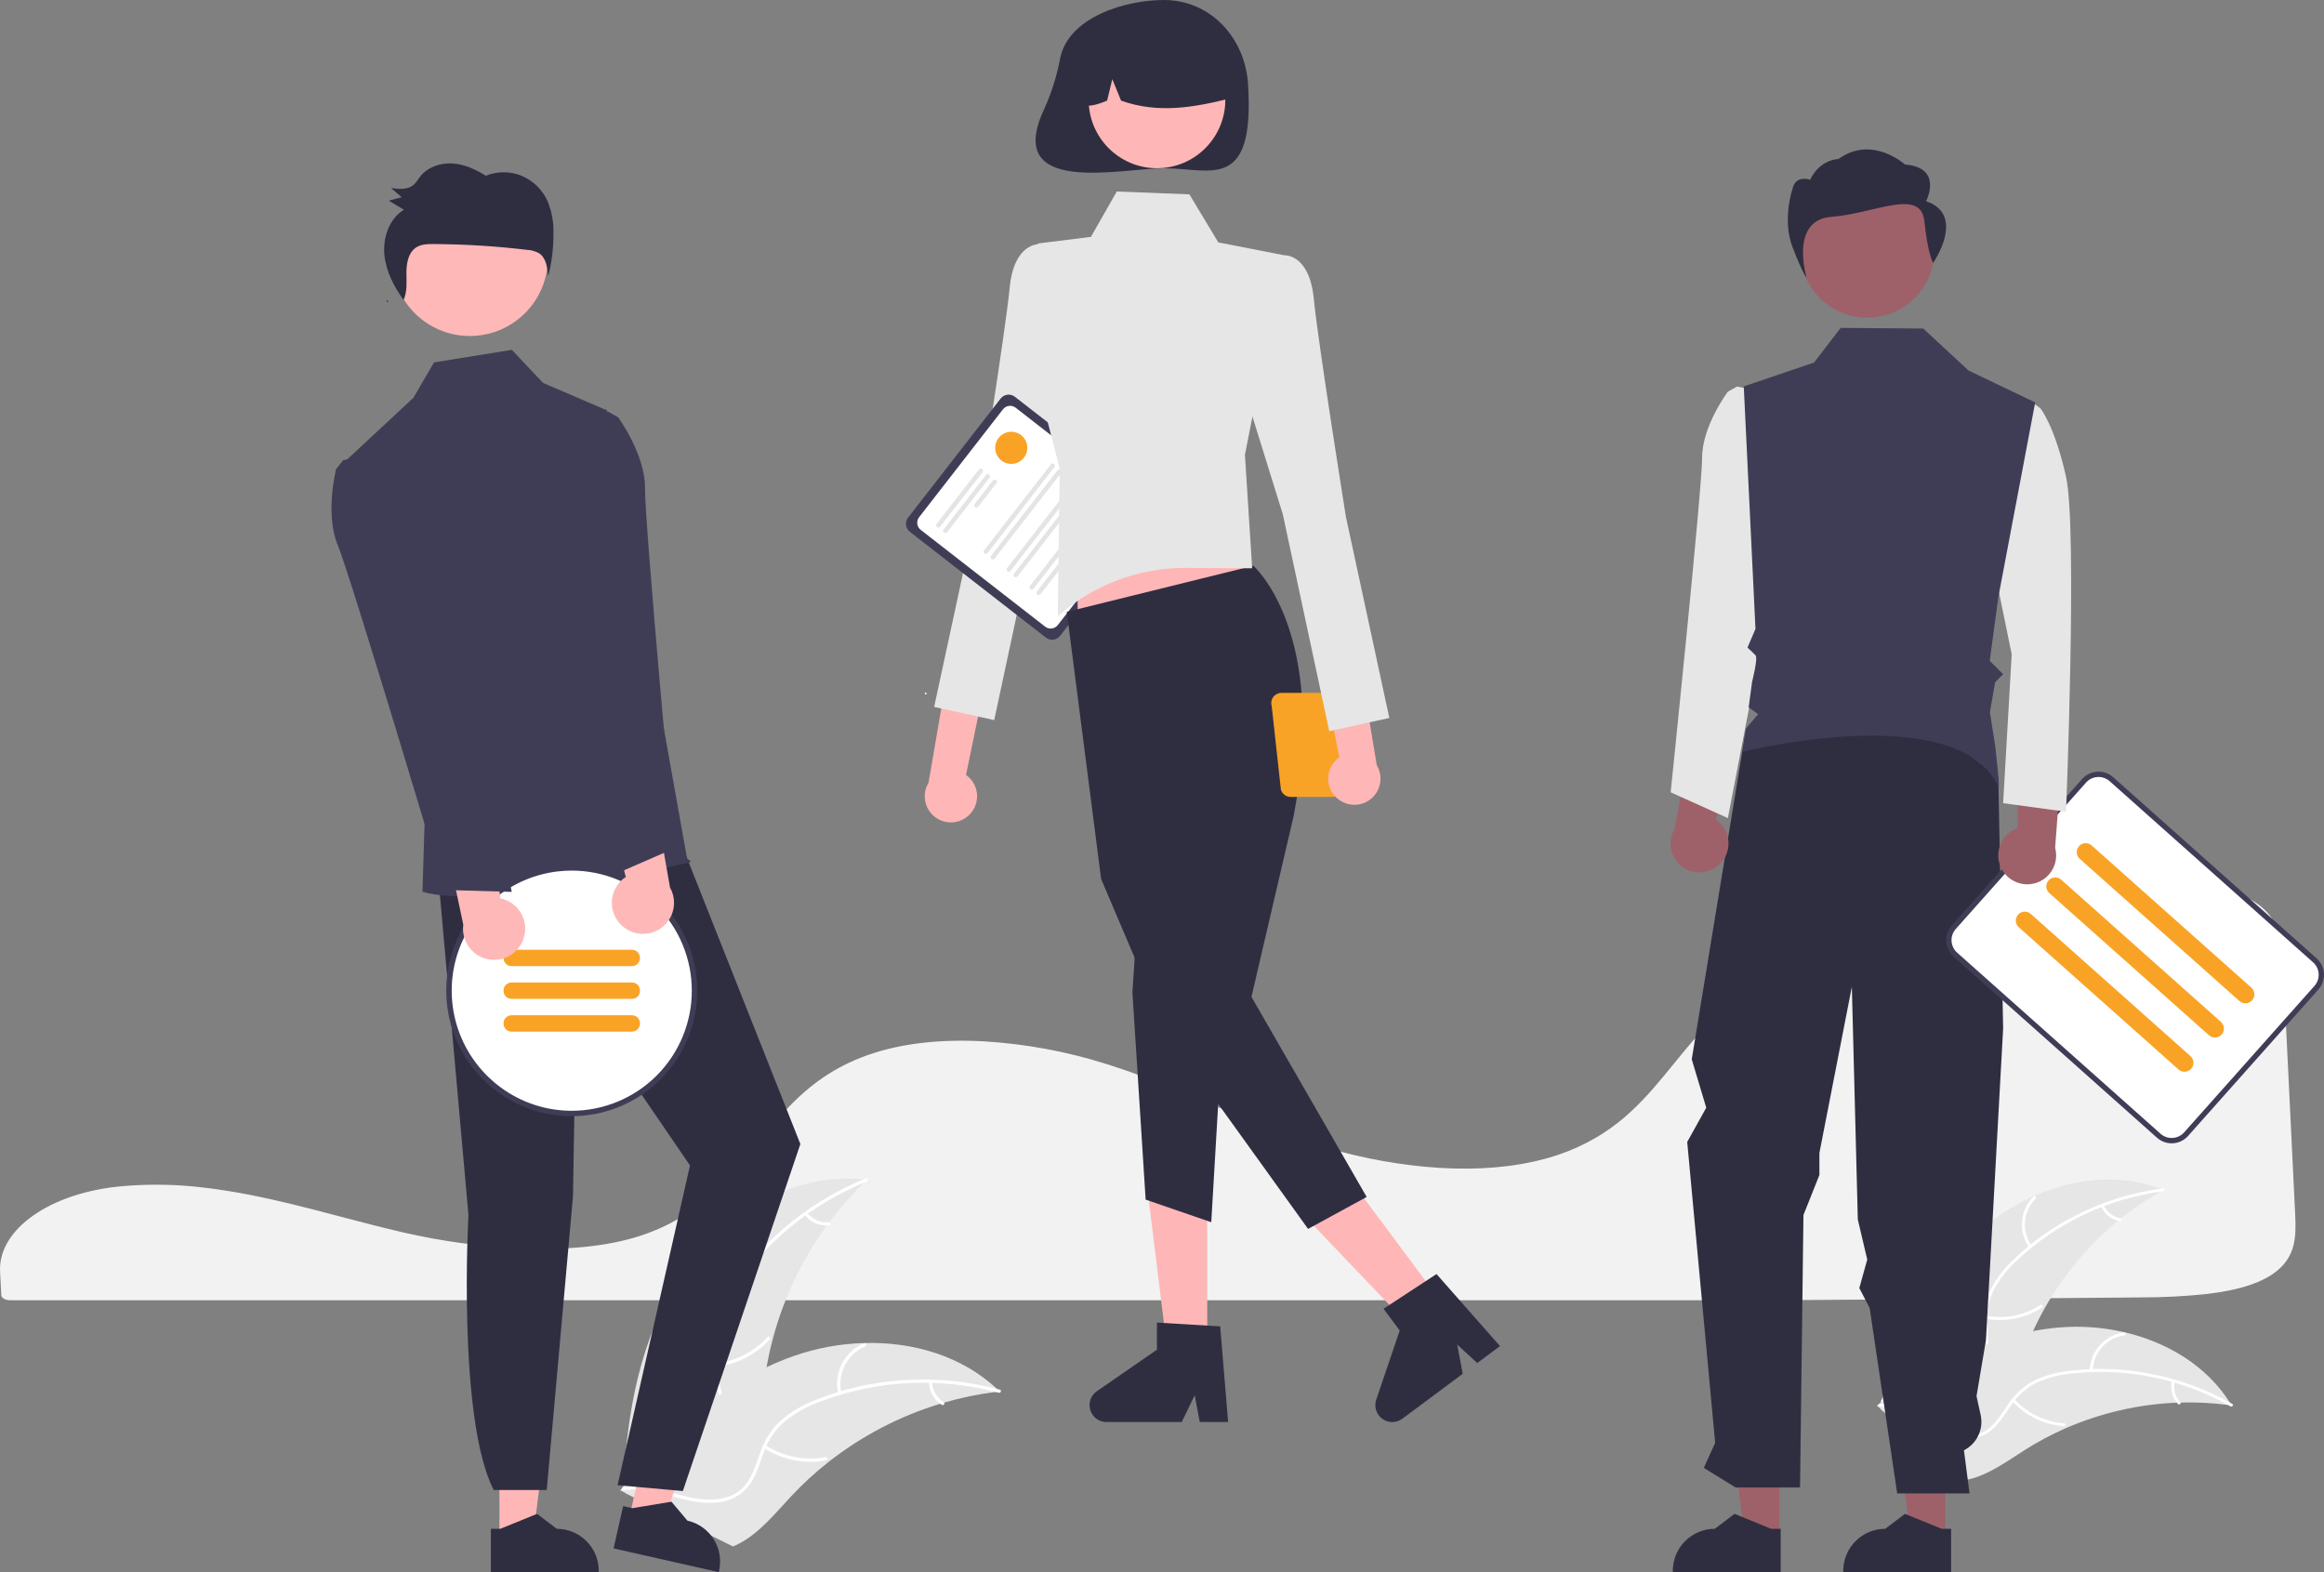 <svg width="272" height="184" viewBox="0 0 272 184" fill="none" xmlns="http://www.w3.org/2000/svg">
<rect x="0" y="0" width="272" height="184" fill="#808080" stroke="none"/>
<g clip-path="url(#clip0_343_143)">
<path d="M18.305 138.654C17.013 138.654 15.719 138.707 14.455 138.815L14.271 138.83C5.888 139.572 -0.245 143.873 0.008 148.835L0.056 149.732C0.088 150.299 0.123 150.909 0.151 151.586C0.166 151.919 0.621 152.176 1.188 152.176H207.406C221.945 152.087 236.432 151.976 250.461 151.845C253.092 151.851 255.721 151.714 258.338 151.437C262.237 150.975 264.943 150.06 266.611 148.64H266.612C268.687 146.878 268.752 144.66 268.627 142.154C268.371 137.093 268.118 131.776 267.865 126.476C267.641 121.805 267.419 117.146 267.196 112.685C267.059 110.038 266.753 107.702 264.397 105.916C261.842 103.985 257.184 103.006 250.551 103.006C250.471 103.006 250.391 103.006 250.31 103.007C229.522 103.081 208.925 110.23 199.056 120.798C197.92 122.015 196.861 123.318 195.837 124.578C194.323 126.44 192.759 128.364 190.892 130.085C189.881 131.03 188.788 131.882 187.626 132.632C187.546 132.688 187.454 132.747 187.357 132.803C187.135 132.948 186.903 133.087 186.677 133.212C185.353 133.976 183.958 134.611 182.512 135.106L182.366 135.155C182.256 135.194 182.137 135.233 182.018 135.269C181.182 135.538 180.314 135.77 179.445 135.957C175.683 136.787 171.406 136.985 166.732 136.548C162.44 136.135 158.203 135.271 154.091 133.971C149.763 132.603 145.712 130.897 141.794 129.247C140.073 128.522 138.293 127.773 136.516 127.063C136.182 126.929 135.853 126.799 135.519 126.668C133.348 125.822 131.38 125.123 129.502 124.531C124.849 123.06 120.033 122.167 115.162 121.874C109.992 121.591 105.436 122.125 101.624 123.458C100.573 123.824 99.55 124.265 98.562 124.778C94.046 127.123 91.263 130.585 88.571 133.933C85.222 138.097 81.76 142.403 74.922 144.636C67.033 147.214 55.517 146.143 47.369 144.28C44.808 143.694 42.249 143.02 39.775 142.369C38.776 142.105 37.776 141.844 36.775 141.584C34.808 141.076 33.199 140.687 31.71 140.358L31.239 140.254C30.977 140.197 30.715 140.14 30.448 140.086C28.679 139.714 27.032 139.422 25.41 139.192L25.027 139.136C24.258 139.035 23.538 138.95 22.832 138.879L22.551 138.851C21.169 138.72 19.738 138.654 18.305 138.654Z" fill="#F2F2F2"/>
<path d="M231.547 144.192C237.35 138.962 245.98 136.332 253.22 139.265C245.794 143.389 240.065 150.008 237.048 157.951C235.895 161.018 234.933 164.55 232.098 166.192C230.334 167.214 228.139 167.264 226.162 166.77C224.184 166.277 222.371 165.288 220.583 164.309L220.074 164.298C222.358 156.826 225.744 149.423 231.547 144.192Z" fill="#E6E6E6"/>
<path d="M253.178 139.424C246.766 140.253 240.779 143.081 236.065 147.508C235.034 148.443 234.156 149.535 233.464 150.743C232.829 151.942 232.525 153.289 232.586 154.645C232.617 155.911 232.796 157.201 232.519 158.452C232.368 159.09 232.084 159.689 231.685 160.21C231.286 160.73 230.782 161.161 230.205 161.473C228.788 162.287 227.163 162.544 225.566 162.74C223.792 162.957 221.945 163.155 220.41 164.151C220.224 164.271 220.047 163.975 220.233 163.855C222.905 162.123 226.286 162.753 229.159 161.598C230.499 161.058 231.686 160.112 232.105 158.68C232.473 157.429 232.29 156.098 232.247 154.817C232.168 153.495 232.414 152.174 232.963 150.969C233.591 149.73 234.426 148.606 235.43 147.646C237.658 145.45 240.218 143.617 243.015 142.215C246.198 140.598 249.634 139.538 253.175 139.079C253.394 139.051 253.396 139.396 253.178 139.424Z" fill="white"/>
<path d="M237.499 145.993C236.864 145.101 236.566 144.013 236.659 142.922C236.753 141.831 237.23 140.808 238.008 140.037C238.165 139.882 238.414 140.12 238.256 140.276C237.531 140.992 237.086 141.945 237.002 142.961C236.917 143.977 237.198 144.99 237.794 145.817C237.924 145.997 237.627 146.172 237.499 145.993Z" fill="white"/>
<path d="M232.487 154.006C234.69 154.396 236.96 153.942 238.843 152.733C239.03 152.613 239.206 152.909 239.02 153.028C237.058 154.283 234.695 154.751 232.403 154.34C232.184 154.3 232.27 153.967 232.487 154.006Z" fill="white"/>
<path d="M246.226 141.054C246.4 141.45 246.67 141.797 247.011 142.063C247.352 142.33 247.753 142.507 248.18 142.58C248.399 142.616 248.313 142.95 248.096 142.914C247.625 142.831 247.181 142.635 246.804 142.341C246.426 142.048 246.127 141.666 245.931 141.23C245.909 141.191 245.903 141.144 245.914 141.1C245.925 141.057 245.952 141.019 245.99 140.994C246.029 140.971 246.076 140.964 246.12 140.975C246.165 140.987 246.203 141.015 246.226 141.054Z" fill="white"/>
<path d="M261.192 164.488C261.054 164.47 260.917 164.451 260.778 164.434C258.931 164.188 257.067 164.094 255.204 164.151C255.06 164.153 254.914 164.157 254.771 164.163C250.285 164.348 245.873 165.364 241.758 167.159C240.121 167.875 238.541 168.715 237.032 169.671C234.948 170.991 232.793 172.588 230.462 173.127C230.22 173.185 229.974 173.229 229.726 173.258L220.099 164.919C220.087 164.889 220.072 164.862 220.06 164.832L219.66 164.516C219.735 164.461 219.813 164.406 219.887 164.352C219.93 164.32 219.976 164.29 220.019 164.258C220.048 164.237 220.077 164.216 220.103 164.196C220.112 164.189 220.122 164.182 220.13 164.177C220.155 164.157 220.181 164.141 220.205 164.123C220.642 163.813 221.082 163.506 221.525 163.202C221.526 163.199 221.526 163.199 221.53 163.199C224.883 160.846 228.503 158.9 232.315 157.4C232.429 157.357 232.545 157.312 232.664 157.272C234.38 156.634 236.146 156.137 237.944 155.786C238.928 155.597 239.922 155.459 240.921 155.37C243.502 155.147 246.103 155.331 248.627 155.916C253.658 157.083 258.261 159.847 260.986 164.157C261.056 164.267 261.124 164.376 261.192 164.488Z" fill="#E6E6E6"/>
<path d="M261.064 164.592C255.446 161.392 248.962 160.045 242.535 160.741C241.148 160.866 239.79 161.209 238.511 161.757C237.281 162.332 236.228 163.225 235.461 164.344C234.724 165.373 234.09 166.511 233.116 167.343C232.612 167.762 232.024 168.069 231.392 168.244C230.761 168.42 230.099 168.46 229.451 168.361C227.829 168.158 226.377 167.385 224.983 166.579C223.436 165.684 221.843 164.73 220.018 164.6C219.796 164.584 219.834 164.242 220.055 164.258C223.23 164.484 225.55 167.023 228.54 167.831C229.935 168.208 231.452 168.166 232.648 167.276C233.695 166.498 234.35 165.325 235.087 164.277C235.819 163.174 236.811 162.267 237.974 161.636C239.222 161.025 240.565 160.63 241.945 160.469C245.046 160.056 248.192 160.134 251.269 160.7C254.784 161.326 258.166 162.548 261.269 164.315C261.461 164.425 261.255 164.701 261.064 164.592Z" fill="white"/>
<path d="M244.59 160.395C244.62 159.3 245.037 158.252 245.768 157.437C246.499 156.622 247.496 156.093 248.581 155.945C248.801 155.916 248.856 156.256 248.636 156.285C247.626 156.421 246.697 156.913 246.018 157.674C245.339 158.434 244.954 159.412 244.932 160.432C244.927 160.653 244.585 160.615 244.59 160.395Z" fill="white"/>
<path d="M235.766 163.773C237.29 165.412 239.376 166.415 241.607 166.584C241.828 166.601 241.791 166.943 241.57 166.927C239.248 166.747 237.08 165.698 235.498 163.989C235.347 163.826 235.616 163.611 235.766 163.773Z" fill="white"/>
<path d="M254.532 161.706C254.433 162.127 254.439 162.567 254.551 162.985C254.663 163.403 254.877 163.787 255.174 164.101C255.326 164.262 255.057 164.477 254.906 164.317C254.579 163.968 254.343 163.544 254.219 163.082C254.094 162.621 254.084 162.136 254.19 161.669C254.196 161.624 254.219 161.584 254.255 161.555C254.29 161.527 254.335 161.513 254.38 161.517C254.425 161.522 254.466 161.545 254.495 161.58C254.524 161.616 254.537 161.661 254.532 161.706Z" fill="white"/>
<path d="M79.648 149.394C84.399 142.185 92.898 136.971 101.457 138.093C94.662 144.571 90.376 153.244 89.357 162.578C88.978 166.18 88.93 170.225 86.355 172.77C84.753 174.354 82.42 175.018 80.167 175.041C77.915 175.063 75.701 174.51 73.516 173.961L72.969 174.09C73.333 165.463 74.896 156.603 79.648 149.394Z" fill="#E6E6E6"/>
<path d="M101.457 138.274C94.83 140.945 89.213 145.637 85.403 151.683C84.56 152.97 83.924 154.382 83.521 155.867C83.174 157.326 83.225 158.851 83.667 160.284C84.052 161.629 84.602 162.96 84.654 164.374C84.67 165.099 84.532 165.819 84.251 166.487C83.969 167.154 83.549 167.755 83.019 168.249C81.73 169.515 80.064 170.241 78.409 170.896C76.572 171.622 74.653 172.347 73.287 173.839C73.122 174.02 72.851 173.753 73.016 173.572C75.392 170.976 79.183 170.709 81.935 168.674C83.219 167.724 84.224 166.381 84.275 164.734C84.319 163.293 83.754 161.92 83.352 160.562C82.9 159.171 82.796 157.689 83.048 156.248C83.375 154.747 83.954 153.313 84.762 152.007C86.534 149.038 88.762 146.366 91.363 144.088C94.318 141.473 97.698 139.382 101.358 137.907C101.585 137.816 101.682 138.184 101.457 138.274Z" fill="white"/>
<path d="M86.514 149.664C85.587 148.887 84.966 147.805 84.762 146.612C84.559 145.42 84.785 144.193 85.402 143.152C85.528 142.942 85.86 143.127 85.734 143.338C85.158 144.306 84.947 145.448 85.139 146.559C85.331 147.669 85.914 148.674 86.781 149.393C86.97 149.549 86.702 149.819 86.514 149.664Z" fill="white"/>
<path d="M83.381 159.628C85.846 159.433 88.147 158.315 89.825 156.498C89.991 156.318 90.262 156.585 90.096 156.765C88.346 158.653 85.949 159.811 83.384 160.009C83.139 160.028 83.138 159.647 83.381 159.628Z" fill="white"/>
<path d="M94.475 141.952C94.772 142.328 95.156 142.624 95.595 142.814C96.034 143.004 96.513 143.082 96.99 143.041C97.234 143.019 97.235 143.4 96.992 143.421C96.466 143.464 95.937 143.377 95.451 143.169C94.966 142.96 94.54 142.635 94.209 142.223C94.174 142.187 94.155 142.139 94.154 142.089C94.154 142.039 94.173 141.991 94.207 141.954C94.242 141.919 94.29 141.898 94.341 141.898C94.391 141.898 94.439 141.917 94.475 141.952Z" fill="white"/>
<path d="M116.997 162.852C116.845 162.87 116.693 162.888 116.539 162.909C114.496 163.16 112.476 163.578 110.5 164.157C110.346 164.199 110.191 164.244 110.039 164.291C105.293 165.736 100.857 168.051 96.955 171.116C95.404 172.338 93.948 173.675 92.599 175.118C90.737 177.11 88.876 179.418 86.534 180.642C86.291 180.772 86.04 180.888 85.783 180.987L73.167 174.748C73.146 174.719 73.123 174.694 73.101 174.665L72.586 174.439C72.65 174.36 72.719 174.279 72.783 174.2C72.82 174.154 72.86 174.109 72.897 174.063C72.923 174.032 72.949 174.002 72.97 173.973C72.979 173.963 72.987 173.953 72.994 173.946C73.016 173.917 73.039 173.893 73.059 173.867C73.44 173.414 73.825 172.963 74.214 172.514C74.216 172.511 74.216 172.511 74.22 172.51C77.193 169.097 80.477 165.902 84.141 163.307C84.252 163.229 84.363 163.148 84.479 163.073C86.138 161.912 87.888 160.889 89.713 160.014C90.713 159.538 91.738 159.113 92.781 158.741C95.48 157.783 98.312 157.257 101.175 157.18C106.881 157.028 112.572 158.703 116.686 162.555C116.791 162.653 116.894 162.75 116.997 162.852Z" fill="#E6E6E6"/>
<path d="M116.89 162.998C109.991 161.139 102.682 161.502 96.001 164.035C94.553 164.555 93.196 165.3 91.98 166.242C90.825 167.199 89.947 168.447 89.438 169.858C88.936 171.163 88.574 172.557 87.764 173.718C87.341 174.306 86.798 174.798 86.171 175.161C85.544 175.525 84.848 175.752 84.127 175.827C82.336 176.061 80.568 175.638 78.853 175.164C76.95 174.637 74.98 174.061 72.992 174.429C72.751 174.474 72.696 174.097 72.936 174.053C76.396 173.411 79.584 175.481 83.005 175.513C84.602 175.528 86.213 175.061 87.245 173.776C88.148 172.653 88.522 171.216 89.019 169.89C89.496 168.506 90.304 167.261 91.373 166.262C92.537 165.261 93.863 164.465 95.294 163.909C98.496 162.605 101.884 161.812 105.331 161.561C109.265 161.252 113.222 161.619 117.032 162.645C117.268 162.708 117.125 163.061 116.89 162.998Z" fill="white"/>
<path d="M98.104 163.093C97.831 161.914 97.986 160.677 98.542 159.601C99.097 158.526 100.016 157.684 101.135 157.224C101.362 157.132 101.516 157.48 101.289 157.572C100.246 157.998 99.39 158.783 98.875 159.786C98.36 160.788 98.22 161.941 98.48 163.037C98.537 163.276 98.16 163.33 98.104 163.093Z" fill="white"/>
<path d="M89.605 169.162C91.691 170.491 94.201 170.984 96.635 170.544C96.876 170.5 96.931 170.876 96.69 170.92C94.157 171.374 91.546 170.855 89.378 169.468C89.172 169.335 89.4 169.03 89.605 169.162Z" fill="white"/>
<path d="M109.102 161.729C109.113 162.208 109.242 162.676 109.478 163.092C109.714 163.508 110.049 163.858 110.455 164.113C110.663 164.242 110.434 164.547 110.228 164.418C109.781 164.135 109.411 163.747 109.15 163.288C108.888 162.829 108.742 162.313 108.726 161.785C108.72 161.735 108.734 161.685 108.763 161.645C108.793 161.605 108.837 161.578 108.886 161.569C108.936 161.562 108.987 161.575 109.027 161.605C109.068 161.635 109.095 161.68 109.102 161.729Z" fill="white"/>
<path d="M113.462 95.348C113.777 95.034 114.02 94.655 114.173 94.237C114.326 93.819 114.386 93.373 114.347 92.93C114.309 92.487 114.175 92.057 113.953 91.672C113.731 91.286 113.427 90.954 113.063 90.699L118.028 66.659L112.671 68.35L108.676 91.606C108.288 92.247 108.148 93.007 108.282 93.744C108.417 94.481 108.818 95.142 109.408 95.603C109.998 96.065 110.736 96.293 111.484 96.246C112.231 96.199 112.935 95.879 113.462 95.348Z" fill="#FFB6B6"/>
<path d="M124.94 31.089L121.621 28.584C121.621 28.584 118.694 28.376 118.175 33.657C117.657 38.938 114.41 59.207 114.41 59.207L109.332 82.734L116.362 84.277L121.801 58.887L127.245 41.371L124.94 31.089Z" fill="#E6E6E6"/>
<path d="M122.411 74.623L106.493 62.241C106.245 62.048 106.083 61.764 106.044 61.452C106.005 61.14 106.092 60.825 106.284 60.577L117.115 46.643C117.309 46.395 117.592 46.234 117.904 46.195C118.216 46.156 118.531 46.242 118.779 46.435L134.698 58.816C134.946 59.01 135.107 59.293 135.146 59.605C135.185 59.917 135.099 60.232 134.906 60.48L124.075 74.414C123.882 74.662 123.598 74.824 123.286 74.863C122.974 74.902 122.66 74.815 122.411 74.623Z" fill="#3F3D56"/>
<path d="M122.324 73.341L107.756 62.01C107.536 61.839 107.392 61.587 107.358 61.31C107.323 61.033 107.4 60.753 107.571 60.533L117.39 47.901C117.561 47.681 117.813 47.538 118.09 47.503C118.367 47.468 118.646 47.545 118.867 47.716L133.436 59.047C133.656 59.219 133.799 59.471 133.833 59.748C133.868 60.025 133.791 60.304 133.62 60.525L123.802 73.156C123.63 73.377 123.378 73.52 123.101 73.555C122.824 73.589 122.545 73.513 122.324 73.341Z" fill="white"/>
<path d="M109.666 61.689C109.611 61.646 109.575 61.583 109.566 61.514C109.558 61.444 109.577 61.375 109.62 61.319L114.573 54.947C114.616 54.892 114.679 54.856 114.748 54.848C114.782 54.843 114.817 54.846 114.851 54.855C114.884 54.864 114.915 54.88 114.942 54.901C114.97 54.922 114.993 54.949 115.01 54.979C115.027 55.009 115.038 55.042 115.042 55.076C115.046 55.11 115.044 55.145 115.035 55.179C115.025 55.212 115.01 55.243 114.989 55.27L110.035 61.643C109.992 61.698 109.929 61.734 109.86 61.742C109.791 61.751 109.721 61.732 109.666 61.689Z" fill="#E4E4E4"/>
<path d="M110.486 62.328C110.431 62.285 110.395 62.222 110.387 62.152C110.378 62.083 110.397 62.013 110.44 61.958L115.393 55.586C115.436 55.531 115.499 55.495 115.568 55.486C115.638 55.477 115.708 55.497 115.763 55.54C115.818 55.582 115.854 55.645 115.862 55.715C115.871 55.784 115.852 55.854 115.809 55.909L110.856 62.281C110.813 62.336 110.75 62.372 110.681 62.381C110.611 62.389 110.541 62.37 110.486 62.328Z" fill="#E4E4E4"/>
<path d="M114.113 59.356C114.058 59.313 114.022 59.25 114.014 59.181C114.005 59.112 114.024 59.042 114.067 58.987L116.214 56.224C116.235 56.197 116.262 56.174 116.292 56.157C116.322 56.14 116.355 56.129 116.389 56.124C116.424 56.12 116.458 56.123 116.492 56.132C116.525 56.141 116.556 56.157 116.584 56.178C116.611 56.199 116.634 56.225 116.651 56.255C116.668 56.286 116.679 56.319 116.683 56.353C116.688 56.388 116.685 56.422 116.676 56.456C116.667 56.489 116.651 56.52 116.63 56.547L114.483 59.31C114.44 59.365 114.377 59.401 114.307 59.409C114.238 59.418 114.168 59.399 114.113 59.356Z" fill="#E4E4E4"/>
<path d="M115.221 64.776C115.166 64.734 115.13 64.671 115.121 64.601C115.113 64.532 115.132 64.462 115.174 64.407L122.994 54.347C123.015 54.32 123.042 54.297 123.072 54.28C123.102 54.263 123.135 54.252 123.169 54.248C123.204 54.243 123.238 54.246 123.272 54.255C123.305 54.264 123.336 54.28 123.364 54.301C123.391 54.322 123.414 54.349 123.431 54.379C123.448 54.409 123.459 54.442 123.463 54.476C123.467 54.511 123.465 54.545 123.456 54.579C123.447 54.612 123.431 54.643 123.41 54.67L115.59 64.73C115.547 64.785 115.484 64.821 115.415 64.83C115.346 64.838 115.276 64.819 115.221 64.776Z" fill="#E4E4E4"/>
<path d="M116.041 65.415C115.986 65.372 115.95 65.309 115.941 65.24C115.933 65.171 115.952 65.101 115.995 65.046L123.815 54.986C123.836 54.959 123.862 54.936 123.892 54.919C123.922 54.901 123.955 54.891 123.99 54.886C124.024 54.882 124.059 54.884 124.092 54.894C124.125 54.903 124.157 54.918 124.184 54.94C124.211 54.961 124.234 54.987 124.251 55.017C124.268 55.047 124.279 55.08 124.283 55.115C124.288 55.149 124.285 55.184 124.276 55.217C124.267 55.251 124.251 55.282 124.23 55.309L116.41 65.369C116.367 65.424 116.304 65.46 116.235 65.468C116.166 65.477 116.096 65.458 116.041 65.415Z" fill="#E4E4E4"/>
<path d="M117.906 66.865C117.851 66.822 117.815 66.759 117.807 66.689C117.798 66.62 117.817 66.55 117.86 66.495L125.68 56.435C125.701 56.408 125.727 56.385 125.757 56.368C125.787 56.351 125.821 56.34 125.855 56.336C125.889 56.331 125.924 56.334 125.957 56.343C125.991 56.352 126.022 56.368 126.049 56.389C126.076 56.41 126.099 56.437 126.116 56.467C126.133 56.497 126.144 56.53 126.149 56.564C126.153 56.599 126.15 56.633 126.141 56.667C126.132 56.7 126.117 56.731 126.095 56.758L118.276 66.818C118.233 66.873 118.17 66.909 118.1 66.918C118.031 66.927 117.961 66.907 117.906 66.865Z" fill="#E4E4E4"/>
<path d="M118.727 67.503C118.671 67.46 118.636 67.397 118.627 67.328C118.618 67.259 118.638 67.189 118.68 67.134L126.5 57.074C126.521 57.046 126.548 57.024 126.578 57.007C126.608 56.989 126.641 56.978 126.675 56.974C126.709 56.97 126.744 56.972 126.778 56.981C126.811 56.991 126.842 57.006 126.869 57.028C126.897 57.049 126.92 57.075 126.937 57.105C126.954 57.135 126.965 57.168 126.969 57.203C126.973 57.237 126.971 57.272 126.962 57.305C126.952 57.338 126.937 57.37 126.916 57.397L119.096 67.457C119.053 67.512 118.99 67.548 118.921 67.556C118.852 67.565 118.782 67.546 118.727 67.503Z" fill="#E4E4E4"/>
<path d="M120.59 68.953C120.535 68.91 120.499 68.847 120.49 68.777C120.482 68.708 120.501 68.638 120.544 68.583L128.363 58.523C128.385 58.496 128.411 58.473 128.441 58.456C128.471 58.439 128.504 58.428 128.538 58.423C128.573 58.419 128.608 58.422 128.641 58.431C128.674 58.44 128.705 58.456 128.733 58.477C128.76 58.498 128.783 58.525 128.8 58.555C128.817 58.585 128.828 58.618 128.832 58.652C128.837 58.686 128.834 58.721 128.825 58.755C128.816 58.788 128.8 58.819 128.779 58.846L120.959 68.906C120.916 68.961 120.853 68.997 120.784 69.006C120.715 69.014 120.645 68.995 120.59 68.953Z" fill="#E4E4E4"/>
<path d="M121.41 69.591C121.355 69.548 121.319 69.485 121.311 69.416C121.302 69.347 121.321 69.277 121.364 69.222L129.184 59.162C129.227 59.107 129.29 59.071 129.359 59.063C129.428 59.054 129.497 59.073 129.552 59.116C129.607 59.159 129.643 59.222 129.652 59.291C129.661 59.36 129.642 59.43 129.599 59.485L121.779 69.545C121.737 69.6 121.674 69.636 121.604 69.644C121.535 69.653 121.465 69.634 121.41 69.591Z" fill="#E4E4E4"/>
<path d="M108.342 81.274C108.402 81.274 108.45 81.226 108.45 81.166C108.45 81.106 108.402 81.058 108.342 81.058C108.283 81.058 108.234 81.106 108.234 81.166C108.234 81.226 108.283 81.274 108.342 81.274Z" fill="white"/>
<path d="M124.087 6.795C123.707 8.838 123.084 10.828 122.231 12.722C117.346 23.059 131.258 19.69 136.229 19.69C141.665 19.69 146.866 22.549 146.071 9.845C145.732 4.418 141.665 0 136.229 0C131.586 0 125.058 2.064 124.087 6.795Z" fill="#2F2E41"/>
<path d="M141.296 158.405H136.665L134.461 140.536H141.296V158.405Z" fill="#FFB6B6"/>
<path d="M143.741 166.431H140.419L139.827 163.295L138.308 166.431H129.5C129.078 166.431 128.666 166.296 128.326 166.046C127.986 165.796 127.735 165.443 127.609 165.04C127.484 164.637 127.49 164.204 127.628 163.805C127.765 163.406 128.027 163.061 128.375 162.821L135.409 157.961V154.79L142.808 155.232L143.741 166.431Z" fill="#2F2E41"/>
<path d="M168.81 152.559L165.094 155.323L152.666 142.3L158.151 138.22L168.81 152.559Z" fill="#FFB6B6"/>
<path d="M175.558 157.541L172.893 159.523L170.546 157.36L171.199 160.783L164.13 166.041C163.792 166.293 163.381 166.43 162.959 166.432C162.537 166.434 162.125 166.301 161.784 166.053C161.442 165.804 161.189 165.453 161.061 165.05C160.934 164.648 160.938 164.215 161.074 163.815L163.82 155.717L161.928 153.172L168.129 149.11L175.558 157.541Z" fill="#2F2E41"/>
<path d="M126.127 76.169L148.111 72.744L143.739 59.588H126.127V76.169Z" fill="#FFB6B6"/>
<path d="M146.687 66.214C146.687 66.214 155.474 73.808 151.419 95.456L146.47 116.667L159.955 140.086L153.098 143.827L136.48 120.723L128.876 102.881L124.854 71.61L146.687 66.214Z" fill="#2F2E41"/>
<path d="M133.068 107.966L132.539 116.153L134.086 140.398L141.767 143.043L143.222 118.202L133.068 107.966Z" fill="#2F2E41"/>
<path d="M130.707 22.415L139.205 22.746L142.592 28.37L150.319 29.879L145.706 53.222L146.554 66.508L138.86 66.462C133.315 66.428 127.953 68.443 123.802 72.12L124.032 54.873L120.723 41.999L121.466 28.499L127.683 27.721L130.707 22.415Z" fill="#E6E6E6"/>
<path d="M135.414 19.688C139.831 19.688 143.412 16.106 143.412 11.687C143.412 7.269 139.831 3.687 135.414 3.687C130.997 3.687 127.416 7.269 127.416 11.687C127.416 16.106 130.997 19.688 135.414 19.688Z" fill="#FFB6B6"/>
<path d="M129.984 3.532C131.385 2.678 132.991 2.215 134.632 2.194C136.273 2.172 137.89 2.592 139.314 3.409C140.737 4.227 141.915 5.412 142.724 6.84C143.533 8.269 143.943 9.889 143.912 11.53C139.837 12.554 135.556 13.337 131.21 11.775L130.183 9.262L129.578 11.777C128.255 12.318 126.928 12.776 125.601 11.771C125.547 10.135 125.923 8.512 126.692 7.066C127.461 5.62 128.596 4.402 129.984 3.532Z" fill="#2F2E41"/>
<path d="M148.84 82.638L149.918 92.425C149.993 92.669 150.145 92.883 150.35 93.035C150.555 93.186 150.804 93.268 151.06 93.268H156.029C156.285 93.268 156.533 93.186 156.739 93.035C156.944 92.883 157.096 92.669 157.171 92.425L158.064 84.924C158.322 85.05 158.606 85.113 158.893 85.109C159.18 85.104 159.461 85.031 159.715 84.896C159.968 84.761 160.186 84.568 160.35 84.332C160.514 84.097 160.62 83.825 160.659 83.541C160.698 83.256 160.669 82.967 160.574 82.696C160.48 82.425 160.322 82.18 160.114 81.982C159.906 81.784 159.655 81.638 159.38 81.556C159.104 81.474 158.814 81.458 158.532 81.511C158.42 81.379 158.281 81.273 158.125 81.201C157.968 81.129 157.798 81.091 157.625 81.092H149.982C149.795 81.092 149.61 81.136 149.443 81.22C149.277 81.304 149.132 81.426 149.021 81.577C148.91 81.727 148.836 81.901 148.804 82.086C148.773 82.27 148.785 82.459 148.84 82.638ZM158.22 84.416L158.767 82.638C158.83 82.433 158.836 82.214 158.785 82.005C158.808 82.004 158.83 81.998 158.854 81.998C159.197 81.998 159.527 82.135 159.77 82.378C160.013 82.621 160.149 82.95 160.149 83.294C160.149 83.637 160.013 83.967 159.77 84.21C159.527 84.453 159.197 84.589 158.854 84.589C158.631 84.588 158.413 84.528 158.22 84.416Z" fill="#F9A326"/>
<path d="M156.333 93.275C156.019 92.96 155.778 92.579 155.627 92.161C155.476 91.743 155.419 91.296 155.46 90.853C155.5 90.41 155.637 89.981 155.861 89.597C156.085 89.213 156.39 88.882 156.756 88.628L151.912 64.564L157.261 66.282L161.138 89.558C161.523 90.201 161.659 90.962 161.52 91.698C161.382 92.434 160.978 93.093 160.386 93.552C159.793 94.01 159.054 94.235 158.307 94.184C157.56 94.133 156.857 93.809 156.333 93.275Z" fill="#FFB6B6"/>
<path d="M146.999 32.385L150.318 29.879C150.318 29.879 153.245 29.672 153.764 34.953C154.282 40.234 157.528 60.502 157.528 60.502L162.607 84.029L155.577 85.572L150.138 60.183L144.693 42.666L146.999 32.385Z" fill="#E6E6E6"/>
<path d="M118.357 54.291C119.395 54.291 120.236 53.449 120.236 52.411C120.236 51.374 119.395 50.532 118.357 50.532C117.32 50.532 116.479 51.374 116.479 52.411C116.479 53.449 117.32 54.291 118.357 54.291Z" fill="#F9A326"/>
<path d="M58.454 180.204L62.369 180.204L64.231 165.099L58.453 165.099L58.454 180.204Z" fill="#FFB6B6"/>
<path d="M57.455 178.925L58.557 178.925L62.859 177.175L65.165 178.925C66.468 178.925 67.718 179.443 68.639 180.365C69.561 181.286 70.079 182.536 70.079 183.84V184L57.455 184L57.455 178.925Z" fill="#2F2E41"/>
<path d="M73.625 177.736L77.444 178.599L82.587 164.275L76.951 163.002L73.625 177.736Z" fill="#FFB6B6"/>
<path d="M72.932 176.269L74.007 176.512L78.588 175.753L80.452 177.968L80.453 177.968C81.724 178.255 82.829 179.035 83.525 180.137C84.22 181.239 84.45 182.573 84.163 183.844L84.128 184L71.814 181.219L72.932 176.269Z" fill="#2F2E41"/>
<path d="M51.287 102.506L54.827 142.182C54.827 142.182 53.501 166.001 57.781 174.383H63.989L67.062 140.007L67.448 116.933L80.757 136.399L72.28 173.821L79.92 174.504L93.675 133.893L78.563 95.769L51.287 102.506Z" fill="#2F2E41"/>
<path d="M54.993 39.324C60.036 39.324 64.123 35.235 64.123 30.191C64.123 25.147 60.036 21.059 54.993 21.059C49.951 21.059 45.863 25.147 45.863 30.191C45.863 35.235 49.951 39.324 54.993 39.324Z" fill="#FFB8B8"/>
<path d="M71.044 48.027L63.554 44.812L59.908 40.944L50.799 42.413L48.382 46.558L40.559 53.835L49.725 95.292L49.447 104.346C49.447 104.346 55.314 106.988 80.756 100.906C81.061 100.833 80.422 100.513 80.422 100.513L71.044 48.027Z" fill="#3F3D56"/>
<path d="M45.501 35.373C45.437 35.286 45.374 35.199 45.312 35.111C45.287 35.164 45.267 35.218 45.238 35.27L45.501 35.373Z" fill="#2F2E41"/>
<path d="M64.076 23.511C63.466 22.181 62.378 21.13 61.028 20.565C59.69 20.026 58.195 20.027 56.858 20.569C55.651 19.806 54.31 19.201 52.898 19.127C51.486 19.052 49.992 19.576 49.122 20.73C48.928 21.034 48.707 21.321 48.462 21.587C47.763 22.235 46.699 22.142 45.769 22.009C46.187 22.367 46.604 22.724 47.021 23.082C46.516 23.214 46.011 23.346 45.506 23.478C46.096 23.835 46.685 24.192 47.274 24.55C45.563 25.577 44.786 27.818 44.991 29.854C45.185 31.782 46.116 33.544 47.228 35.111C47.671 34.174 47.576 33.054 47.569 31.999C47.561 30.885 47.758 29.619 48.651 28.997C49.253 28.576 50.027 28.558 50.753 28.562C54.416 28.582 58.075 28.81 61.712 29.246C62.205 29.267 62.686 29.407 63.114 29.653C63.919 30.202 64.076 31.334 64.156 32.328C64.581 30.687 64.789 28.998 64.775 27.303C64.811 26.004 64.573 24.712 64.076 23.511Z" fill="#2F2E41"/>
<path d="M66.919 130.319C74.855 130.319 81.289 123.884 81.289 115.945C81.289 108.006 74.855 101.571 66.919 101.571C58.983 101.571 52.549 108.006 52.549 115.945C52.549 123.884 58.983 130.319 66.919 130.319Z" fill="white"/>
<path d="M66.918 101.251C66.179 101.252 65.442 101.307 64.711 101.418C64.338 101.472 63.974 101.542 63.613 101.628C60.962 102.24 58.533 103.576 56.596 105.487C54.66 107.399 53.293 109.811 52.648 112.455C52.002 115.099 52.104 117.87 52.941 120.459C53.778 123.048 55.318 125.354 57.389 127.119C57.635 127.326 57.884 127.527 58.142 127.719C60.007 129.109 62.175 130.037 64.467 130.426C66.76 130.814 69.112 130.653 71.33 129.954C73.548 129.256 75.569 128.041 77.226 126.409C78.883 124.776 80.128 122.774 80.86 120.566C81.592 118.358 81.79 116.008 81.436 113.709C81.083 111.41 80.189 109.228 78.827 107.342C77.466 105.456 75.677 103.921 73.606 102.862C71.535 101.803 69.243 101.251 66.918 101.251ZM66.918 130C63.93 130.003 61.02 129.048 58.615 127.275C58.353 127.083 58.101 126.885 57.855 126.675C55.838 124.972 54.341 122.735 53.536 120.221C52.731 117.706 52.651 115.015 53.305 112.457C53.959 109.899 55.321 107.578 57.234 105.758C59.147 103.939 61.533 102.696 64.121 102.171C64.478 102.098 64.836 102.04 65.2 101.996C65.77 101.925 66.344 101.89 66.918 101.89C70.644 101.89 74.218 103.371 76.853 106.007C79.488 108.643 80.968 112.217 80.968 115.945C80.968 119.673 79.488 123.247 76.853 125.883C74.218 128.519 70.644 130 66.918 130Z" fill="#3F3D56"/>
<path d="M59.871 113.07H73.967C74.484 113.07 74.902 112.652 74.902 112.135V112.089C74.902 111.573 74.484 111.154 73.967 111.154H59.871C59.354 111.154 58.936 111.573 58.936 112.089V112.135C58.936 112.652 59.354 113.07 59.871 113.07Z" fill="#F9A326"/>
<path d="M59.871 116.903H73.967C74.484 116.903 74.902 116.485 74.902 115.968V115.922C74.902 115.406 74.484 114.987 73.967 114.987H59.871C59.354 114.987 58.936 115.406 58.936 115.922V115.968C58.936 116.485 59.354 116.903 59.871 116.903Z" fill="#F9A326"/>
<path d="M59.871 120.736H73.967C74.484 120.736 74.902 120.318 74.902 119.801V119.755C74.902 119.239 74.484 118.82 73.967 118.82H59.871C59.354 118.82 58.936 119.239 58.936 119.755V119.801C58.936 120.318 59.354 120.736 59.871 120.736Z" fill="#F9A326"/>
<path d="M227.687 179.716L223.582 179.716L221.629 163.878L227.688 163.878L227.687 179.716Z" fill="#9E616A"/>
<path d="M208.265 179.716L204.16 179.716L202.207 163.878L208.266 163.878L208.265 179.716Z" fill="#9E616A"/>
<path d="M208.411 184L195.787 184V183.84C195.787 182.536 196.305 181.286 197.226 180.365C198.148 179.443 199.397 178.925 200.7 178.925H200.701L203.007 177.175L207.309 178.925L208.411 178.925L208.411 184Z" fill="#2F2E41"/>
<path d="M228.358 184L215.734 184V183.84C215.734 182.536 216.252 181.286 217.174 180.365C218.095 179.443 219.345 178.925 220.648 178.925H220.648L222.954 177.175L227.256 178.925L228.358 178.925L228.358 184Z" fill="#2F2E41"/>
<path d="M204.24 85.979L198.001 123.979L199.699 129.641L197.471 133.652L200.742 168.872L199.414 171.797L203.125 174.086H210.676L211.076 142.201L212.942 137.519V134.939L216.739 115.496L217.438 142.725L218.542 147.414L217.614 150.752L218.827 153.091L222.047 174.781H230.513L229.859 169.735C230.596 169.361 231.189 168.753 231.543 168.006C231.897 167.259 231.993 166.416 231.816 165.608L231.331 163.396L232.435 156.856L234.447 120.372L233.88 90.934L223.976 83.358L204.24 85.979Z" fill="#2F2E41"/>
<path d="M218.542 37.183C222.887 37.183 226.408 33.66 226.408 29.314C226.408 24.969 222.887 21.446 218.542 21.446C214.198 21.446 210.676 24.969 210.676 29.314C210.676 33.66 214.198 37.183 218.542 37.183Z" fill="#9E616A"/>
<path d="M201.355 101.058C201.697 100.705 201.958 100.28 202.118 99.815C202.279 99.349 202.335 98.854 202.284 98.364C202.232 97.875 202.074 97.402 201.821 96.98C201.567 96.558 201.224 96.197 200.815 95.922L203.874 84.351L197.981 86.334L195.98 97.018C195.563 97.735 195.424 98.579 195.589 99.392C195.754 100.204 196.211 100.928 196.873 101.426C197.536 101.924 198.358 102.162 199.184 102.094C200.01 102.026 200.782 101.658 201.355 101.058Z" fill="#9E616A"/>
<path d="M204.574 45.503L203.309 45.24L202.23 45.838C202.23 45.838 199.216 49.857 199.216 53.541C199.216 57.226 195.533 92.729 195.533 92.729L202.23 95.744L207.587 67.944L204.574 45.503Z" fill="#E6E6E6"/>
<path d="M225.43 23.545C225.43 23.545 227.488 19.611 222.961 19.253C222.961 19.253 219.103 15.752 215.17 18.613C215.17 18.613 213.024 18.613 211.851 21.042C211.851 21.042 210.164 20.401 209.793 22.115C209.793 22.115 208.558 25.691 209.793 28.91C211.028 32.129 211.438 32.487 211.438 32.487C211.438 32.487 209.409 25.738 214.347 25.38C219.285 25.023 224.812 21.936 225.223 25.87C225.635 29.804 226.254 30.774 226.254 30.774C226.254 30.774 230.163 25.155 225.43 23.545Z" fill="#2F2E41"/>
<path d="M254.166 133.652C253.572 133.653 252.999 133.434 252.557 133.038L228.751 111.84C228.271 111.412 227.981 110.811 227.944 110.169C227.906 109.527 228.125 108.896 228.552 108.416L243.802 91.278C244.23 90.799 244.831 90.508 245.473 90.471C246.115 90.433 246.745 90.652 247.226 91.079L271.032 112.277C271.513 112.705 271.804 113.306 271.841 113.948C271.878 114.59 271.659 115.221 271.231 115.701L255.981 132.839C255.77 133.077 255.513 133.272 255.226 133.411C254.94 133.549 254.628 133.63 254.31 133.648C254.262 133.651 254.214 133.652 254.166 133.652Z" fill="white"/>
<path d="M254.165 133.808C253.534 133.809 252.924 133.576 252.453 133.154L228.647 111.957C228.136 111.501 227.827 110.861 227.788 110.178C227.748 109.495 227.981 108.824 228.435 108.312L243.685 91.174C244.141 90.664 244.781 90.355 245.464 90.315C246.147 90.275 246.818 90.508 247.329 90.963L271.136 112.16C271.647 112.616 271.956 113.255 271.996 113.939C272.036 114.622 271.802 115.294 271.347 115.805L256.097 132.942C255.872 133.196 255.599 133.403 255.294 133.551C254.989 133.699 254.657 133.785 254.319 133.803C254.267 133.806 254.216 133.808 254.165 133.808ZM245.614 90.934C245.338 90.933 245.065 90.991 244.812 91.104C244.56 91.217 244.335 91.383 244.151 91.589L228.901 108.726C228.556 109.115 228.379 109.624 228.41 110.142C228.44 110.66 228.674 111.145 229.061 111.491L252.867 132.688C253.059 132.859 253.283 132.991 253.526 133.075C253.769 133.16 254.026 133.196 254.283 133.181C254.539 133.166 254.79 133.1 255.022 132.988C255.253 132.876 255.46 132.72 255.631 132.528L270.882 115.39C271.227 115.003 271.404 114.494 271.374 113.975C271.344 113.457 271.109 112.972 270.721 112.626L246.915 91.428C246.557 91.109 246.094 90.933 245.614 90.934Z" fill="#3F3D56"/>
<path d="M262.799 117.422C262.542 117.422 262.293 117.328 262.102 117.157L243.415 100.517C243.311 100.426 243.227 100.315 243.166 100.191C243.106 100.066 243.071 99.931 243.062 99.794C243.054 99.656 243.073 99.518 243.118 99.387C243.164 99.257 243.234 99.136 243.326 99.033C243.418 98.93 243.529 98.846 243.654 98.786C243.778 98.726 243.913 98.691 244.051 98.683C244.189 98.675 244.327 98.695 244.457 98.74C244.587 98.786 244.707 98.857 244.81 98.949L263.497 115.589C263.656 115.73 263.768 115.917 263.819 116.123C263.869 116.33 263.856 116.547 263.78 116.746C263.704 116.945 263.57 117.116 263.395 117.237C263.219 117.358 263.012 117.422 262.799 117.422Z" fill="#F9A326"/>
<path d="M259.234 121.427C258.977 121.427 258.728 121.333 258.536 121.162L239.85 104.522C239.747 104.431 239.663 104.32 239.603 104.196C239.543 104.072 239.508 103.937 239.5 103.799C239.492 103.662 239.511 103.524 239.556 103.394C239.602 103.264 239.672 103.144 239.764 103.041C239.855 102.938 239.966 102.854 240.09 102.794C240.214 102.734 240.349 102.699 240.487 102.691C240.624 102.683 240.762 102.702 240.892 102.747C241.022 102.793 241.142 102.863 241.245 102.955L259.932 119.594C260.091 119.736 260.203 119.922 260.254 120.129C260.304 120.336 260.291 120.553 260.215 120.752C260.139 120.95 260.005 121.122 259.829 121.242C259.654 121.363 259.446 121.427 259.234 121.427Z" fill="#F9A326"/>
<path d="M255.668 125.433C255.411 125.433 255.163 125.339 254.971 125.167L236.284 108.528C236.181 108.437 236.097 108.326 236.037 108.202C235.977 108.077 235.942 107.943 235.933 107.805C235.925 107.667 235.945 107.529 235.99 107.399C236.035 107.269 236.106 107.149 236.197 107.046C236.289 106.943 236.4 106.859 236.524 106.799C236.648 106.738 236.783 106.703 236.921 106.696C237.058 106.688 237.196 106.707 237.327 106.752C237.457 106.798 237.577 106.868 237.68 106.96L256.367 123.6C256.526 123.741 256.638 123.928 256.688 124.134C256.739 124.341 256.725 124.558 256.65 124.757C256.574 124.956 256.439 125.127 256.264 125.248C256.089 125.369 255.881 125.433 255.668 125.433Z" fill="#F9A326"/>
<path d="M234.3 101.741C234.06 101.311 233.917 100.834 233.882 100.343C233.846 99.852 233.919 99.359 234.095 98.899C234.27 98.439 234.545 98.023 234.898 97.681C235.252 97.338 235.676 97.077 236.142 96.917L236.162 84.948L241.347 88.381L240.533 99.22C240.751 100.02 240.668 100.872 240.3 101.615C239.932 102.358 239.304 102.94 238.536 103.25C237.767 103.561 236.912 103.579 236.131 103.301C235.35 103.023 234.699 102.468 234.3 101.741Z" fill="#9E616A"/>
<path d="M234.779 48.783L237.096 46.549L238.797 47.778C238.797 47.778 240.472 49.788 241.811 55.816C243.15 61.845 241.811 95.004 241.811 95.004L234.445 93.999L235.449 76.583L232.436 61.845L234.779 48.783Z" fill="#E6E6E6"/>
<path d="M238.198 47.094L230.394 43.365L225.096 38.449L215.434 38.377L212.317 42.43L204.089 45.226L205.46 73.607L204.525 75.789C204.525 75.789 205.176 76.378 205.474 76.707C205.772 77.036 205.063 79.793 205.063 79.793L204.663 82.791L205.772 83.583L204.33 85.286L203.973 87.971C203.973 87.971 229.13 81.716 233.883 92.077C234.134 92.625 233.516 87.275 233.516 87.275L232.897 83.358L233.511 79.842L234.446 78.907L232.878 77.338L233.883 69.895L238.198 47.094Z" fill="#3F3D56"/>
<path d="M61.217 110.013C61.411 109.521 61.494 108.992 61.462 108.465C61.429 107.937 61.281 107.423 61.029 106.958C60.776 106.494 60.425 106.091 59.999 105.777C59.574 105.463 59.085 105.246 58.567 105.142L56.833 92.408L51.807 96.803L54.224 108.222C54.106 109.104 54.316 109.999 54.814 110.737C55.312 111.474 56.063 112.004 56.925 112.224C57.787 112.445 58.7 112.342 59.491 111.934C60.282 111.527 60.897 110.843 61.217 110.013Z" fill="#FFB8B8"/>
<path d="M41.524 53.602L40.161 53.863L39.338 54.9C39.338 54.9 38.005 60.127 39.523 63.78C41.041 67.433 52.014 104.153 52.014 104.153L59.895 104.382L53.756 74.61L41.524 53.602Z" fill="#3F3D56"/>
<path d="M72.596 108.145C72.233 107.76 71.958 107.301 71.792 106.8C71.625 106.298 71.571 105.766 71.632 105.24C71.693 104.715 71.869 104.21 72.147 103.76C72.425 103.31 72.797 102.927 73.239 102.637L70.102 90.175L76.404 92.378L78.418 103.875C78.855 104.65 78.994 105.558 78.807 106.428C78.62 107.299 78.12 108.07 77.403 108.596C76.685 109.123 75.799 109.367 74.913 109.284C74.027 109.201 73.203 108.795 72.596 108.145Z" fill="#FFB8B8"/>
<path d="M69.842 48.457L71.203 48.191L72.354 48.846C72.354 48.846 75.538 53.2 75.492 57.155C75.445 61.111 78.951 99.275 78.951 99.275L71.723 102.427L66.322 72.512L69.842 48.457Z" fill="#3F3D56"/>
</g>
<defs>
<clipPath id="clip0_343_143">
<rect width="272" height="184" fill="white"/>
</clipPath>
</defs>
</svg>
